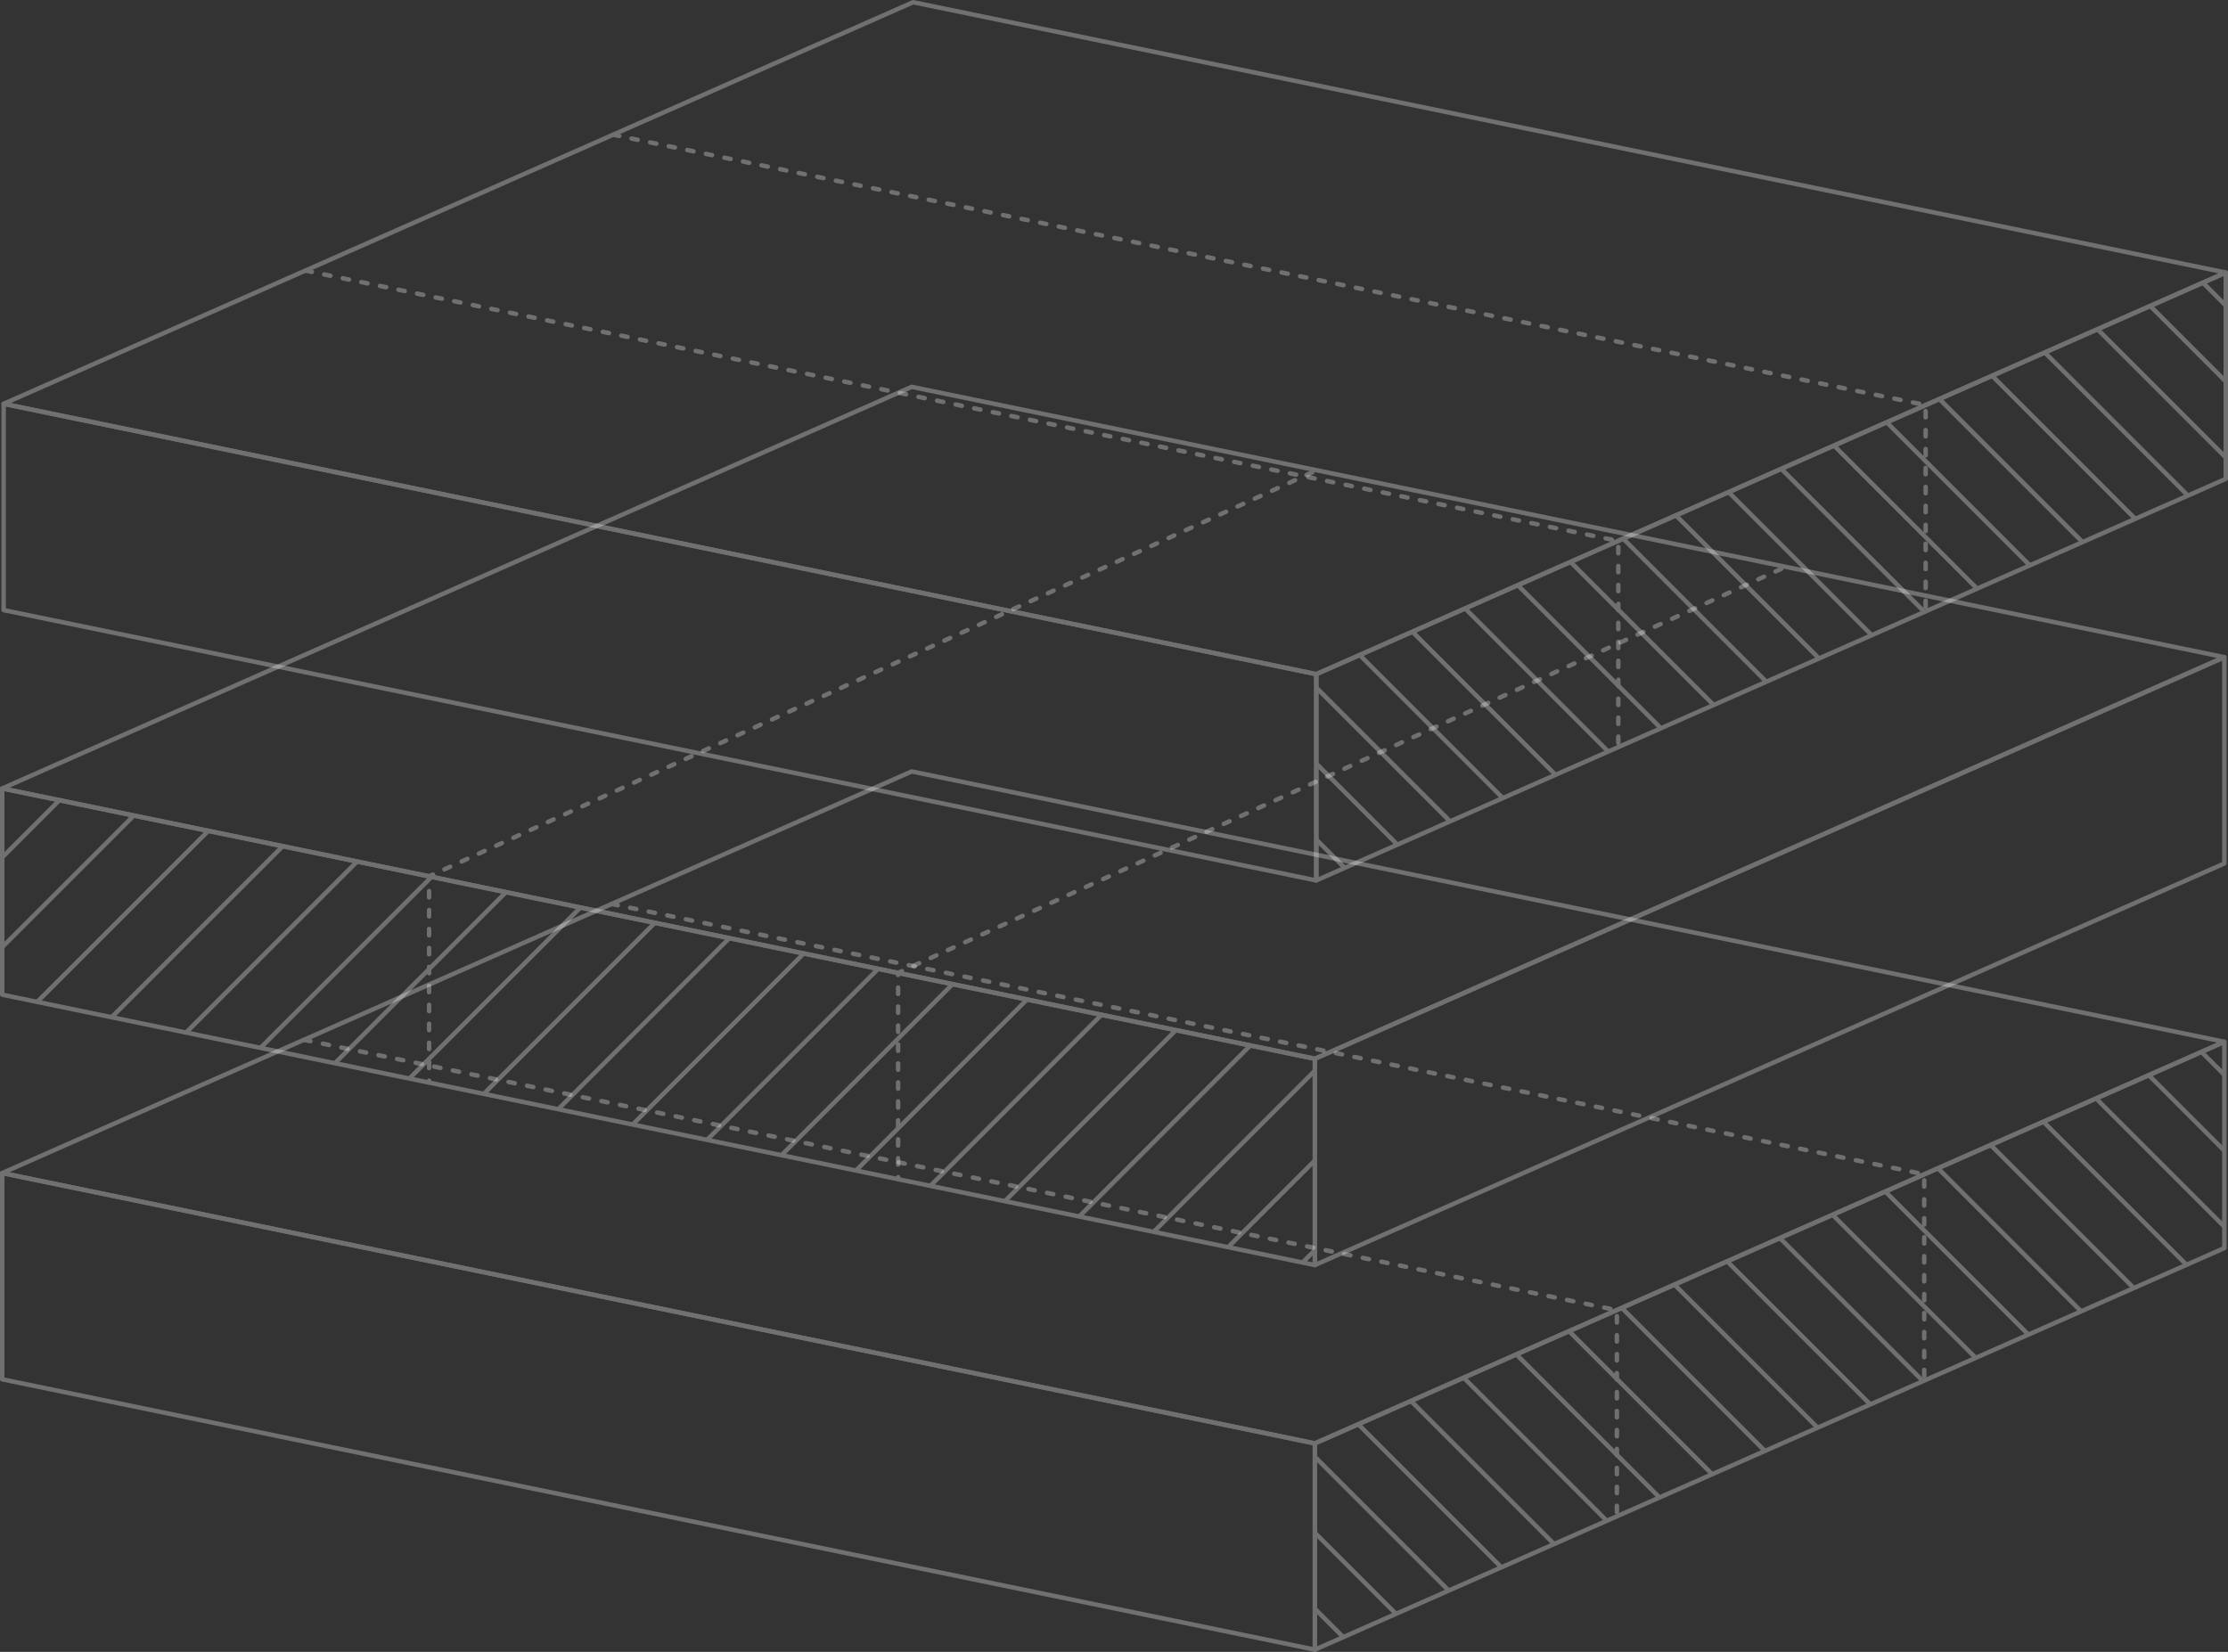 <svg xmlns="http://www.w3.org/2000/svg" xmlns:xlink="http://www.w3.org/1999/xlink" width="499.634" height="370.507" viewBox="0 0 499.634 370.507">
  <rect x="0" y="0" width="499.634" height="370.507" fill="#333333" stroke="none"/>
  <defs>
    <clipPath id="clip-path">
      <path id="Path_189" data-name="Path 189" d="M654.927,647.777,450.973,737.85V691.584l203.954-90.073Z" transform="translate(-450.973 -601.511)" fill="none" stroke="#fff" stroke-width="1"/>
    </clipPath>
    <clipPath id="clip-path-2">
      <path id="Path_195" data-name="Path 195" d="M647,702.791,352.633,642.155V595.888L647,656.525Z" transform="translate(-352.633 -595.888)" fill="none" stroke="#fff" stroke-width="1"/>
    </clipPath>
    <clipPath id="clip-path-3">
      <path id="Path_201" data-name="Path 201" d="M654.927,616.864,450.973,706.937V660.671L654.927,570.6Z" transform="translate(-450.973 -570.598)" fill="none" stroke="#fff" stroke-width="1"/>
    </clipPath>
  </defs>
  <g id="Group_199" data-name="Group 199" transform="translate(-735.183 -1125.234)">
    <g id="Group_165" data-name="Group 165" transform="translate(735.683 1298.265)" opacity="0.3">
      <g id="Group_161" data-name="Group 161" transform="translate(0)">
        <path id="Path_186" data-name="Path 186" d="M647,718.247,352.633,657.611V611.345L647,671.981Z" transform="translate(-352.633 -521.272)" fill="none" stroke="#fff" stroke-linecap="round" stroke-linejoin="round" stroke-width="1"/>
        <path id="Path_187" data-name="Path 187" d="M654.927,647.777,450.973,737.85V691.584l203.954-90.073Z" transform="translate(-156.61 -540.875)" fill="none" stroke="#fff" stroke-linecap="round" stroke-linejoin="round" stroke-width="1"/>
        <path id="Path_188" data-name="Path 188" d="M850.95,641.89,647,731.963,352.633,671.326l203.954-90.073Z" transform="translate(-352.633 -581.254)" fill="none" stroke="#fff" stroke-linecap="round" stroke-linejoin="round" stroke-width="1"/>
      </g>
      <g id="Group_164" data-name="Group 164" transform="translate(294.363 60.636)">
        <g id="Group_163" data-name="Group 163" clip-path="url(#clip-path)">
          <g id="Group_162" data-name="Group 162" transform="translate(-38.127 2.193)">
            <line id="Line_326" data-name="Line 326" x2="53.874" y2="53.874" transform="translate(236.881)" fill="none" stroke="#fff" stroke-linecap="round" stroke-linejoin="round" stroke-width="1"/>
            <line id="Line_327" data-name="Line 327" x2="53.874" y2="53.874" transform="translate(225.037 5.194)" fill="none" stroke="#fff" stroke-linecap="round" stroke-linejoin="round" stroke-width="1"/>
            <line id="Line_328" data-name="Line 328" x2="53.874" y2="53.874" transform="translate(213.193 10.387)" fill="none" stroke="#fff" stroke-linecap="round" stroke-linejoin="round" stroke-width="1"/>
            <line id="Line_329" data-name="Line 329" x2="53.874" y2="53.874" transform="translate(201.349 15.581)" fill="none" stroke="#fff" stroke-linecap="round" stroke-linejoin="round" stroke-width="1"/>
            <line id="Line_330" data-name="Line 330" x2="53.874" y2="53.874" transform="translate(189.505 20.775)" fill="none" stroke="#fff" stroke-linecap="round" stroke-linejoin="round" stroke-width="1"/>
            <line id="Line_331" data-name="Line 331" x2="53.874" y2="53.874" transform="translate(177.661 25.968)" fill="none" stroke="#fff" stroke-linecap="round" stroke-linejoin="round" stroke-width="1"/>
            <line id="Line_332" data-name="Line 332" x2="53.874" y2="53.874" transform="translate(165.817 31.162)" fill="none" stroke="#fff" stroke-linecap="round" stroke-linejoin="round" stroke-width="1"/>
            <line id="Line_333" data-name="Line 333" x2="53.874" y2="53.874" transform="translate(153.973 36.356)" fill="none" stroke="#fff" stroke-linecap="round" stroke-linejoin="round" stroke-width="1"/>
            <line id="Line_334" data-name="Line 334" x2="53.874" y2="53.874" transform="translate(142.129 41.549)" fill="none" stroke="#fff" stroke-linecap="round" stroke-linejoin="round" stroke-width="1"/>
            <line id="Line_335" data-name="Line 335" x2="53.874" y2="53.874" transform="translate(130.285 46.743)" fill="none" stroke="#fff" stroke-linecap="round" stroke-linejoin="round" stroke-width="1"/>
            <line id="Line_336" data-name="Line 336" x2="53.874" y2="53.874" transform="translate(118.441 51.937)" fill="none" stroke="#fff" stroke-linecap="round" stroke-linejoin="round" stroke-width="1"/>
            <line id="Line_337" data-name="Line 337" x2="53.874" y2="53.874" transform="translate(106.597 57.13)" fill="none" stroke="#fff" stroke-linecap="round" stroke-linejoin="round" stroke-width="1"/>
            <line id="Line_338" data-name="Line 338" x2="53.874" y2="53.874" transform="translate(94.753 62.324)" fill="none" stroke="#fff" stroke-linecap="round" stroke-linejoin="round" stroke-width="1"/>
            <line id="Line_339" data-name="Line 339" x2="53.874" y2="53.874" transform="translate(82.909 67.518)" fill="none" stroke="#fff" stroke-linecap="round" stroke-linejoin="round" stroke-width="1"/>
            <line id="Line_340" data-name="Line 340" x2="53.874" y2="53.874" transform="translate(71.064 72.711)" fill="none" stroke="#fff" stroke-linecap="round" stroke-linejoin="round" stroke-width="1"/>
            <line id="Line_341" data-name="Line 341" x2="53.874" y2="53.874" transform="translate(59.22 77.905)" fill="none" stroke="#fff" stroke-linecap="round" stroke-linejoin="round" stroke-width="1"/>
            <line id="Line_342" data-name="Line 342" x2="53.874" y2="53.874" transform="translate(47.376 83.099)" fill="none" stroke="#fff" stroke-linecap="round" stroke-linejoin="round" stroke-width="1"/>
            <line id="Line_343" data-name="Line 343" x2="53.874" y2="53.874" transform="translate(35.532 88.292)" fill="none" stroke="#fff" stroke-linecap="round" stroke-linejoin="round" stroke-width="1"/>
            <line id="Line_344" data-name="Line 344" x2="53.874" y2="53.874" transform="translate(23.688 93.486)" fill="none" stroke="#fff" stroke-linecap="round" stroke-linejoin="round" stroke-width="1"/>
            <line id="Line_345" data-name="Line 345" x2="53.874" y2="53.874" transform="translate(11.844 98.68)" fill="none" stroke="#fff" stroke-linecap="round" stroke-linejoin="round" stroke-width="1"/>
            <line id="Line_346" data-name="Line 346" x2="53.874" y2="53.874" transform="translate(0 103.873)" fill="none" stroke="#fff" stroke-linecap="round" stroke-linejoin="round" stroke-width="1"/>
          </g>
        </g>
      </g>
      <path id="Path_190" data-name="Path 190" d="M375.259,601.366,669.622,662v46.226" transform="translate(-307.531 -541.164)" fill="none" stroke="#fff" stroke-linecap="round" stroke-linejoin="round" stroke-width="1" stroke-dasharray="1.417 2.835"/>
      <path id="Path_191" data-name="Path 191" d="M398.284,591.182l294.363,60.636v46.271" transform="translate(-261.635 -561.462)" fill="none" stroke="#fff" stroke-linecap="round" stroke-linejoin="round" stroke-width="1" stroke-dasharray="1.417 2.835"/>
    </g>
    <g id="Group_170" data-name="Group 170" transform="translate(735.683 1212)" opacity="0.3">
      <g id="Group_166" data-name="Group 166" transform="translate(0)">
        <path id="Path_192" data-name="Path 192" d="M647,702.791,352.633,642.155V595.888L647,656.525Z" transform="translate(-352.633 -505.816)" fill="none" stroke="#fff" stroke-linecap="round" stroke-linejoin="round" stroke-width="1"/>
        <path id="Path_193" data-name="Path 193" d="M654.927,632.32,450.973,722.393V676.127l203.954-90.073Z" transform="translate(-156.61 -525.418)" fill="none" stroke="#fff" stroke-linecap="round" stroke-linejoin="round" stroke-width="1"/>
        <path id="Path_194" data-name="Path 194" d="M850.95,626.433,647,716.506,352.633,655.87,556.586,565.8Z" transform="translate(-352.633 -565.797)" fill="none" stroke="#fff" stroke-linecap="round" stroke-linejoin="round" stroke-width="1"/>
      </g>
      <g id="Group_169" data-name="Group 169" transform="translate(0 90.073)">
        <g id="Group_168" data-name="Group 168" clip-path="url(#clip-path-2)">
          <g id="Group_167" data-name="Group 167" transform="translate(-37.384 -1.029)">
            <line id="Line_347" data-name="Line 347" x1="53.874" y2="53.874" fill="none" stroke="#fff" stroke-linecap="round" stroke-linejoin="round" stroke-width="1"/>
            <line id="Line_348" data-name="Line 348" x1="53.874" y2="53.874" transform="translate(16.771 3.358)" fill="none" stroke="#fff" stroke-linecap="round" stroke-linejoin="round" stroke-width="1"/>
            <line id="Line_349" data-name="Line 349" x1="53.874" y2="53.874" transform="translate(33.543 6.716)" fill="none" stroke="#fff" stroke-linecap="round" stroke-linejoin="round" stroke-width="1"/>
            <line id="Line_350" data-name="Line 350" x1="53.874" y2="53.874" transform="translate(50.314 10.075)" fill="none" stroke="#fff" stroke-linecap="round" stroke-linejoin="round" stroke-width="1"/>
            <line id="Line_351" data-name="Line 351" x1="53.874" y2="53.874" transform="translate(67.086 13.433)" fill="none" stroke="#fff" stroke-linecap="round" stroke-linejoin="round" stroke-width="1"/>
            <line id="Line_352" data-name="Line 352" x1="53.874" y2="53.874" transform="translate(83.857 16.791)" fill="none" stroke="#fff" stroke-linecap="round" stroke-linejoin="round" stroke-width="1"/>
            <line id="Line_353" data-name="Line 353" x1="53.874" y2="53.874" transform="translate(100.629 20.15)" fill="none" stroke="#fff" stroke-linecap="round" stroke-linejoin="round" stroke-width="1"/>
            <line id="Line_354" data-name="Line 354" x1="53.874" y2="53.874" transform="translate(117.4 23.508)" fill="none" stroke="#fff" stroke-linecap="round" stroke-linejoin="round" stroke-width="1"/>
            <line id="Line_355" data-name="Line 355" x1="53.874" y2="53.874" transform="translate(134.171 26.866)" fill="none" stroke="#fff" stroke-linecap="round" stroke-linejoin="round" stroke-width="1"/>
            <line id="Line_356" data-name="Line 356" x1="53.874" y2="53.874" transform="translate(150.943 30.225)" fill="none" stroke="#fff" stroke-linecap="round" stroke-linejoin="round" stroke-width="1"/>
            <line id="Line_357" data-name="Line 357" x1="53.874" y2="53.874" transform="translate(167.714 33.583)" fill="none" stroke="#fff" stroke-linecap="round" stroke-linejoin="round" stroke-width="1"/>
            <line id="Line_358" data-name="Line 358" x1="53.874" y2="53.874" transform="translate(184.486 36.941)" fill="none" stroke="#fff" stroke-linecap="round" stroke-linejoin="round" stroke-width="1"/>
            <line id="Line_359" data-name="Line 359" x1="53.874" y2="53.874" transform="translate(201.257 40.3)" fill="none" stroke="#fff" stroke-linecap="round" stroke-linejoin="round" stroke-width="1"/>
            <line id="Line_360" data-name="Line 360" x1="53.874" y2="53.874" transform="translate(218.028 43.658)" fill="none" stroke="#fff" stroke-linecap="round" stroke-linejoin="round" stroke-width="1"/>
            <line id="Line_361" data-name="Line 361" x1="53.874" y2="53.874" transform="translate(234.8 47.016)" fill="none" stroke="#fff" stroke-linecap="round" stroke-linejoin="round" stroke-width="1"/>
            <line id="Line_362" data-name="Line 362" x1="53.874" y2="53.874" transform="translate(251.571 50.375)" fill="none" stroke="#fff" stroke-linecap="round" stroke-linejoin="round" stroke-width="1"/>
            <line id="Line_363" data-name="Line 363" x1="53.874" y2="53.874" transform="translate(268.343 53.733)" fill="none" stroke="#fff" stroke-linecap="round" stroke-linejoin="round" stroke-width="1"/>
            <line id="Line_364" data-name="Line 364" x1="53.874" y2="53.874" transform="translate(285.114 57.091)" fill="none" stroke="#fff" stroke-linecap="round" stroke-linejoin="round" stroke-width="1"/>
            <line id="Line_365" data-name="Line 365" x1="53.874" y2="53.874" transform="translate(301.885 60.449)" fill="none" stroke="#fff" stroke-linecap="round" stroke-linejoin="round" stroke-width="1"/>
            <line id="Line_366" data-name="Line 366" x1="53.874" y2="53.874" transform="translate(318.657 63.808)" fill="none" stroke="#fff" stroke-linecap="round" stroke-linejoin="round" stroke-width="1"/>
          </g>
        </g>
      </g>
      <path id="Path_196" data-name="Path 196" d="M617.8,579.434,419.75,670.054V716.28" transform="translate(-218.846 -538.614)" fill="none" stroke="#fff" stroke-linecap="round" stroke-linejoin="round" stroke-width="1" stroke-dasharray="1.417 2.835"/>
      <path id="Path_197" data-name="Path 197" d="M582.664,572.2l-198.051,90.62v46.226" transform="translate(-288.887 -553.028)" fill="none" stroke="#fff" stroke-linecap="round" stroke-linejoin="round" stroke-width="1" stroke-dasharray="1.417 2.835"/>
    </g>
    <g id="Group_175" data-name="Group 175" transform="translate(736 1125.734)" opacity="0.3">
      <g id="Group_171" data-name="Group 171" transform="translate(0)">
        <path id="Path_198" data-name="Path 198" d="M647,687.334,352.633,626.7V580.432L647,641.068Z" transform="translate(-352.633 -490.359)" fill="none" stroke="#fff" stroke-linecap="round" stroke-linejoin="round" stroke-width="1"/>
        <path id="Path_199" data-name="Path 199" d="M654.927,616.864,450.973,706.937V660.671L654.927,570.6Z" transform="translate(-156.61 -509.961)" fill="none" stroke="#fff" stroke-linecap="round" stroke-linejoin="round" stroke-width="1"/>
        <path id="Path_200" data-name="Path 200" d="M850.95,610.977,647,701.05,352.633,640.413l203.954-90.073Z" transform="translate(-352.633 -550.341)" fill="none" stroke="#fff" stroke-linecap="round" stroke-linejoin="round" stroke-width="1"/>
      </g>
      <g id="Group_174" data-name="Group 174" transform="translate(294.363 60.636)">
        <g id="Group_173" data-name="Group 173" clip-path="url(#clip-path-3)">
          <g id="Group_172" data-name="Group 172" transform="translate(-38.127 2.193)">
            <line id="Line_367" data-name="Line 367" x2="53.874" y2="53.874" transform="translate(236.881)" fill="none" stroke="#fff" stroke-linecap="round" stroke-linejoin="round" stroke-width="1"/>
            <line id="Line_368" data-name="Line 368" x2="53.874" y2="53.874" transform="translate(225.037 5.194)" fill="none" stroke="#fff" stroke-linecap="round" stroke-linejoin="round" stroke-width="1"/>
            <line id="Line_369" data-name="Line 369" x2="53.874" y2="53.874" transform="translate(213.193 10.387)" fill="none" stroke="#fff" stroke-linecap="round" stroke-linejoin="round" stroke-width="1"/>
            <line id="Line_370" data-name="Line 370" x2="53.874" y2="53.874" transform="translate(201.349 15.581)" fill="none" stroke="#fff" stroke-linecap="round" stroke-linejoin="round" stroke-width="1"/>
            <line id="Line_371" data-name="Line 371" x2="53.874" y2="53.874" transform="translate(189.505 20.775)" fill="none" stroke="#fff" stroke-linecap="round" stroke-linejoin="round" stroke-width="1"/>
            <line id="Line_372" data-name="Line 372" x2="53.874" y2="53.874" transform="translate(177.661 25.968)" fill="none" stroke="#fff" stroke-linecap="round" stroke-linejoin="round" stroke-width="1"/>
            <line id="Line_373" data-name="Line 373" x2="53.874" y2="53.874" transform="translate(165.817 31.162)" fill="none" stroke="#fff" stroke-linecap="round" stroke-linejoin="round" stroke-width="1"/>
            <line id="Line_374" data-name="Line 374" x2="53.874" y2="53.874" transform="translate(153.973 36.356)" fill="none" stroke="#fff" stroke-linecap="round" stroke-linejoin="round" stroke-width="1"/>
            <line id="Line_375" data-name="Line 375" x2="53.874" y2="53.874" transform="translate(142.129 41.549)" fill="none" stroke="#fff" stroke-linecap="round" stroke-linejoin="round" stroke-width="1"/>
            <line id="Line_376" data-name="Line 376" x2="53.874" y2="53.874" transform="translate(130.285 46.743)" fill="none" stroke="#fff" stroke-linecap="round" stroke-linejoin="round" stroke-width="1"/>
            <line id="Line_377" data-name="Line 377" x2="53.874" y2="53.874" transform="translate(118.441 51.937)" fill="none" stroke="#fff" stroke-linecap="round" stroke-linejoin="round" stroke-width="1"/>
            <line id="Line_378" data-name="Line 378" x2="53.874" y2="53.874" transform="translate(106.597 57.13)" fill="none" stroke="#fff" stroke-linecap="round" stroke-linejoin="round" stroke-width="1"/>
            <line id="Line_379" data-name="Line 379" x2="53.874" y2="53.874" transform="translate(94.753 62.324)" fill="none" stroke="#fff" stroke-linecap="round" stroke-linejoin="round" stroke-width="1"/>
            <line id="Line_380" data-name="Line 380" x2="53.874" y2="53.874" transform="translate(82.909 67.518)" fill="none" stroke="#fff" stroke-linecap="round" stroke-linejoin="round" stroke-width="1"/>
            <line id="Line_381" data-name="Line 381" x2="53.874" y2="53.874" transform="translate(71.064 72.711)" fill="none" stroke="#fff" stroke-linecap="round" stroke-linejoin="round" stroke-width="1"/>
            <line id="Line_382" data-name="Line 382" x2="53.874" y2="53.874" transform="translate(59.22 77.905)" fill="none" stroke="#fff" stroke-linecap="round" stroke-linejoin="round" stroke-width="1"/>
            <line id="Line_383" data-name="Line 383" x2="53.874" y2="53.874" transform="translate(47.376 83.099)" fill="none" stroke="#fff" stroke-linecap="round" stroke-linejoin="round" stroke-width="1"/>
            <line id="Line_384" data-name="Line 384" x2="53.874" y2="53.874" transform="translate(35.532 88.292)" fill="none" stroke="#fff" stroke-linecap="round" stroke-linejoin="round" stroke-width="1"/>
            <line id="Line_385" data-name="Line 385" x2="53.874" y2="53.874" transform="translate(23.688 93.486)" fill="none" stroke="#fff" stroke-linecap="round" stroke-linejoin="round" stroke-width="1"/>
            <line id="Line_386" data-name="Line 386" x2="53.874" y2="53.874" transform="translate(11.844 98.68)" fill="none" stroke="#fff" stroke-linecap="round" stroke-linejoin="round" stroke-width="1"/>
            <line id="Line_387" data-name="Line 387" x2="53.874" y2="53.874" transform="translate(0 103.873)" fill="none" stroke="#fff" stroke-linecap="round" stroke-linejoin="round" stroke-width="1"/>
          </g>
        </g>
      </g>
      <path id="Path_202" data-name="Path 202" d="M375.259,570.453l294.363,60.636v46.226" transform="translate(-307.531 -510.251)" fill="none" stroke="#fff" stroke-linecap="round" stroke-linejoin="round" stroke-width="1" stroke-dasharray="1.417 2.835"/>
      <path id="Path_203" data-name="Path 203" d="M398.284,560.269l294.363,60.636v46.27" transform="translate(-261.635 -530.549)" fill="none" stroke="#fff" stroke-linecap="round" stroke-linejoin="round" stroke-width="1" stroke-dasharray="1.417 2.835"/>
    </g>
  </g>
</svg>
